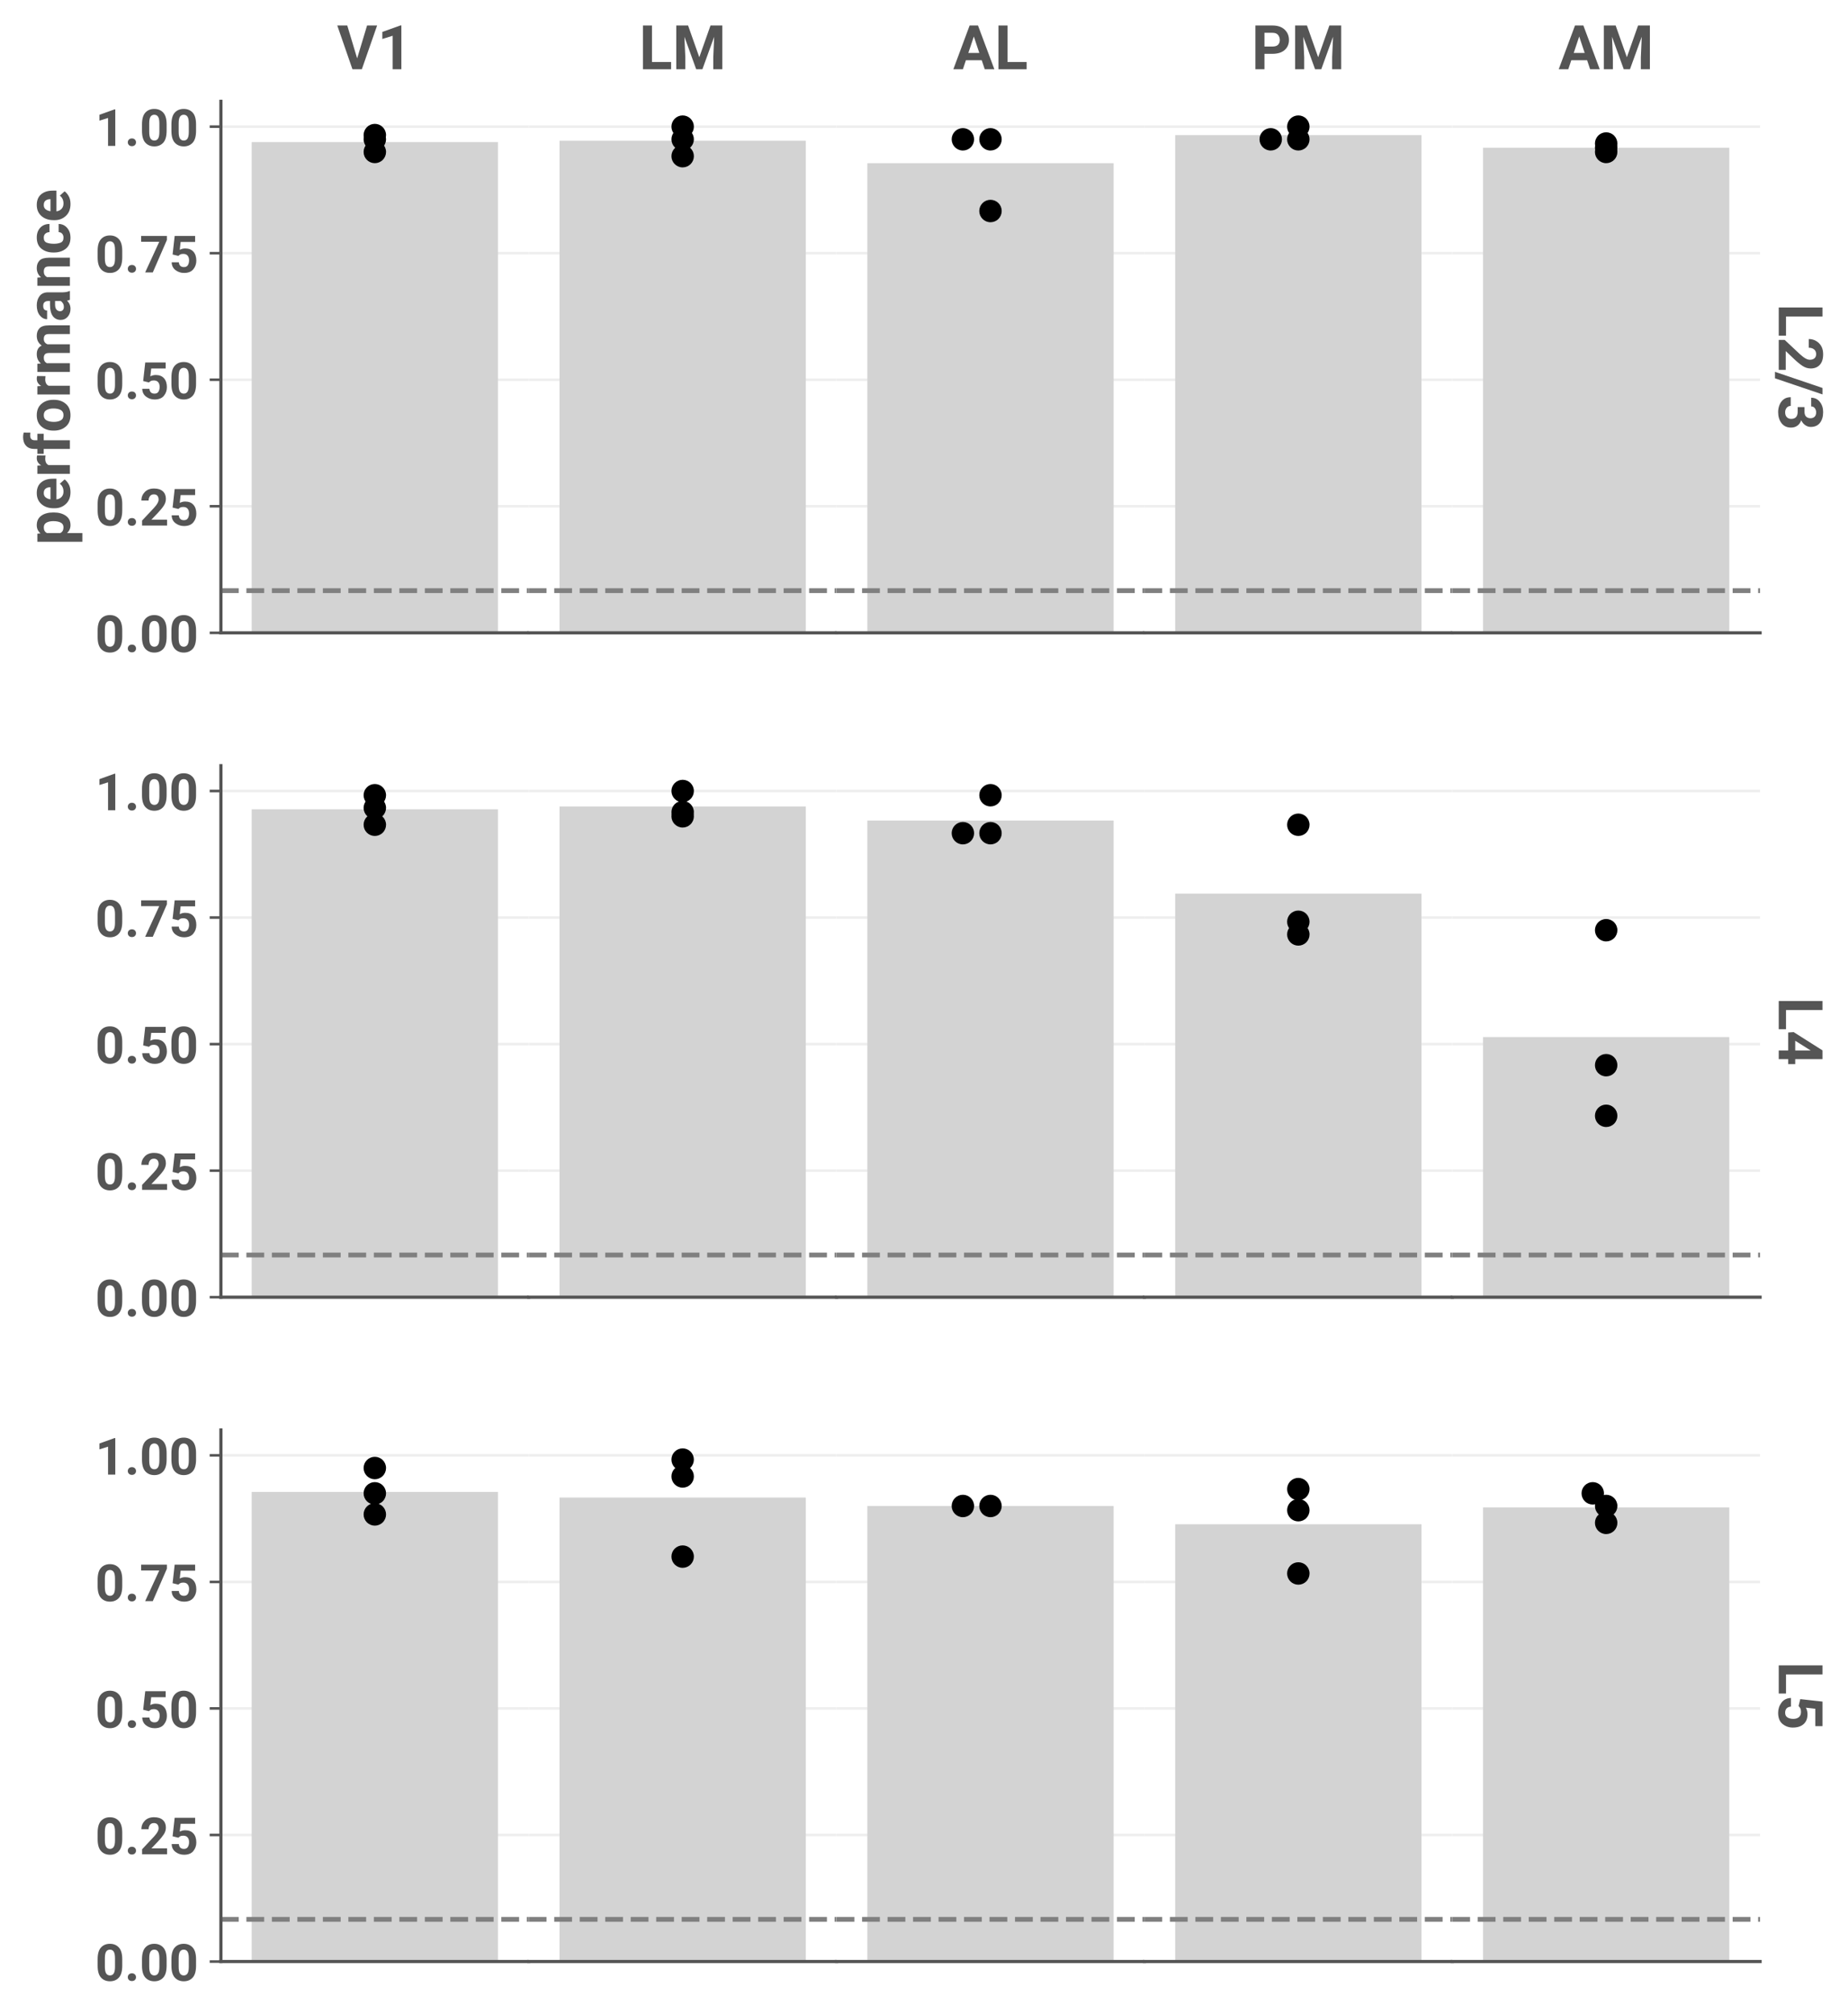 <?xml version="1.0" encoding="utf-8" standalone="no"?>
<!DOCTYPE svg PUBLIC "-//W3C//DTD SVG 1.1//EN"
  "http://www.w3.org/Graphics/SVG/1.1/DTD/svg11.dtd">
<!-- Created with matplotlib (https://matplotlib.org/) -->
<svg height="628.09pt" version="1.1" viewBox="0 0 576.356 628.09" width="576.356pt" xmlns="http://www.w3.org/2000/svg" xmlns:xlink="http://www.w3.org/1999/xlink">
 <defs>
  <style type="text/css">*{stroke-linecap:butt;stroke-linejoin:round;}</style>
 </defs>
 <g id="figure_1">
  <g id="patch_1">
   <path d="M 0 628.09 
L 576.356 628.09 
L 576.356 0 
L 0 0 
z
" style="fill:#ffffff;"/>
  </g>
  <g id="axes_1">
   <g id="patch_2">
    <path d="M 68.895 197.326 
L 164.904 197.326 
L 164.904 31.6 
L 68.895 31.6 
z
" style="fill:#ffffff;"/>
   </g>
   <g id="matplotlib.axis_1"/>
   <g id="matplotlib.axis_2">
    <g id="ytick_1">
     <g id="line2d_1">
      <path clip-path="url(#pcbec4261b3)" d="M 68.895 197.326 
L 164.904 197.326 
" style="fill:none;stroke:#eeeeee;stroke-linecap:square;stroke-width:0.8;"/>
     </g>
     <g id="line2d_2">
      <defs>
       <path d="M 0 0 
L -3.5 0 
" id="m0ba28f1180" style="stroke:#555555;stroke-width:0.8;"/>
      </defs>
      <g>
       <use style="fill:#555555;stroke:#555555;stroke-width:0.8;" x="68.895" xlink:href="#m0ba28f1180" y="197.326"/>
      </g>
     </g>
     <g id="text_1">
      <!-- 0.00 -->
      <g style="fill:#555555;" transform="translate(29.698 203.326)scale(0.16 -0.16)">
       <defs>
        <path d="M 52.688 29.438 
Q 52.688 13.375 46.094 6.188 
Q 39.5 -0.984 28.75 -0.984 
Q 18.016 -0.984 11.344 6.188 
Q 4.688 13.375 4.688 29.438 
L 4.688 41.797 
Q 4.688 57.812 11.297 64.938 
Q 17.922 72.078 28.656 72.078 
Q 39.359 72.078 46 64.984 
Q 52.641 57.906 52.688 42.047 
z
M 38.578 43.75 
Q 38.578 53.219 35.984 56.953 
Q 33.406 60.688 28.656 60.688 
Q 24.031 60.688 21.438 57.031 
Q 18.844 53.375 18.797 44.141 
L 18.797 27.547 
Q 18.797 18.016 21.406 14.203 
Q 24.031 10.406 28.766 10.406 
Q 33.406 10.406 35.969 14.141 
Q 38.531 17.875 38.578 27.156 
z
" id="Roboto-Bold-48"/>
        <path d="M 6.156 6.984 
Q 6.156 10.203 8.328 12.375 
Q 10.5 14.547 14.156 14.547 
Q 17.828 14.547 19.969 12.375 
Q 22.125 10.203 22.125 6.984 
Q 22.125 3.812 19.969 1.641 
Q 17.828 -0.531 14.156 -0.531 
Q 10.5 -0.531 8.328 1.641 
Q 6.156 3.812 6.156 6.984 
z
" id="Roboto-Bold-46"/>
       </defs>
       <use xlink:href="#Roboto-Bold-48"/>
       <use x="57.373" xlink:href="#Roboto-Bold-46"/>
       <use x="86.475" xlink:href="#Roboto-Bold-48"/>
       <use x="143.848" xlink:href="#Roboto-Bold-48"/>
      </g>
     </g>
    </g>
    <g id="ytick_2">
     <g id="line2d_3">
      <path clip-path="url(#pcbec4261b3)" d="M 68.895 157.867 
L 164.904 157.867 
" style="fill:none;stroke:#eeeeee;stroke-linecap:square;stroke-width:0.8;"/>
     </g>
     <g id="line2d_4">
      <g>
       <use style="fill:#555555;stroke:#555555;stroke-width:0.8;" x="68.895" xlink:href="#m0ba28f1180" y="157.867"/>
      </g>
     </g>
     <g id="text_2">
      <!-- 0.25 -->
      <g style="fill:#555555;" transform="translate(29.698 163.867)scale(0.16 -0.16)">
       <defs>
        <path d="M 53.562 11.375 
L 53.562 0 
L 4.891 0 
L 4.891 9.672 
L 27.875 34.188 
Q 33.062 39.891 35.078 43.625 
Q 37.109 47.359 37.109 50.531 
Q 37.109 55.281 34.734 58.016 
Q 32.375 60.75 27.938 60.75 
Q 22.906 60.75 20.234 57.328 
Q 17.578 53.906 17.578 48.734 
L 3.469 48.734 
Q 3.469 58.344 10.078 65.234 
Q 16.703 72.125 28.172 72.125 
Q 39.359 72.125 45.312 66.719 
Q 51.266 61.328 51.266 51.953 
Q 51.266 44.922 47.094 38.594 
Q 42.922 32.281 35.688 24.703 
L 23 11.375 
z
" id="Roboto-Bold-50"/>
        <path d="M 18.219 32.234 
L 6.984 34.969 
L 11.031 71.094 
L 50.875 71.094 
L 50.875 59.375 
L 22.656 59.375 
L 20.906 44.047 
Q 25.781 46.734 31.547 46.734 
Q 41.891 46.734 47.547 40.422 
Q 53.219 34.125 53.219 22.859 
Q 53.219 13.375 47.359 6.188 
Q 41.5 -0.984 29.25 -0.984 
Q 20.016 -0.984 12.719 4.484 
Q 5.422 9.969 5.172 19.828 
L 19.141 19.828 
Q 20.062 10.406 29.156 10.406 
Q 34.469 10.406 36.781 14.234 
Q 39.109 18.062 39.109 23.641 
Q 39.109 29.25 36.328 32.688 
Q 33.547 36.141 27.688 36.141 
Q 23.828 36.141 21.719 34.891 
Q 19.625 33.641 18.219 32.234 
z
" id="Roboto-Bold-53"/>
       </defs>
       <use xlink:href="#Roboto-Bold-48"/>
       <use x="57.373" xlink:href="#Roboto-Bold-46"/>
       <use x="86.475" xlink:href="#Roboto-Bold-50"/>
       <use x="143.848" xlink:href="#Roboto-Bold-53"/>
      </g>
     </g>
    </g>
    <g id="ytick_3">
     <g id="line2d_5">
      <path clip-path="url(#pcbec4261b3)" d="M 68.895 118.409 
L 164.904 118.409 
" style="fill:none;stroke:#eeeeee;stroke-linecap:square;stroke-width:0.8;"/>
     </g>
     <g id="line2d_6">
      <g>
       <use style="fill:#555555;stroke:#555555;stroke-width:0.8;" x="68.895" xlink:href="#m0ba28f1180" y="118.409"/>
      </g>
     </g>
     <g id="text_3">
      <!-- 0.50 -->
      <g style="fill:#555555;" transform="translate(29.698 124.409)scale(0.16 -0.16)">
       <use xlink:href="#Roboto-Bold-48"/>
       <use x="57.373" xlink:href="#Roboto-Bold-46"/>
       <use x="86.475" xlink:href="#Roboto-Bold-53"/>
       <use x="143.848" xlink:href="#Roboto-Bold-48"/>
      </g>
     </g>
    </g>
    <g id="ytick_4">
     <g id="line2d_7">
      <path clip-path="url(#pcbec4261b3)" d="M 68.895 78.95 
L 164.904 78.95 
" style="fill:none;stroke:#eeeeee;stroke-linecap:square;stroke-width:0.8;"/>
     </g>
     <g id="line2d_8">
      <g>
       <use style="fill:#555555;stroke:#555555;stroke-width:0.8;" x="68.895" xlink:href="#m0ba28f1180" y="78.95"/>
      </g>
     </g>
     <g id="text_4">
      <!-- 0.75 -->
      <g style="fill:#555555;" transform="translate(29.698 84.95)scale(0.16 -0.16)">
       <defs>
        <path d="M 53.219 71.094 
L 53.219 63.234 
L 25.734 0 
L 10.844 0 
L 38.328 59.719 
L 2.984 59.719 
L 2.984 71.094 
z
" id="Roboto-Bold-55"/>
       </defs>
       <use xlink:href="#Roboto-Bold-48"/>
       <use x="57.373" xlink:href="#Roboto-Bold-46"/>
       <use x="86.475" xlink:href="#Roboto-Bold-55"/>
       <use x="143.848" xlink:href="#Roboto-Bold-53"/>
      </g>
     </g>
    </g>
    <g id="ytick_5">
     <g id="line2d_9">
      <path clip-path="url(#pcbec4261b3)" d="M 68.895 39.492 
L 164.904 39.492 
" style="fill:none;stroke:#eeeeee;stroke-linecap:square;stroke-width:0.8;"/>
     </g>
     <g id="line2d_10">
      <g>
       <use style="fill:#555555;stroke:#555555;stroke-width:0.8;" x="68.895" xlink:href="#m0ba28f1180" y="39.492"/>
      </g>
     </g>
     <g id="text_5">
      <!-- 1.00 -->
      <g style="fill:#555555;" transform="translate(29.698 45.492)scale(0.16 -0.16)">
       <defs>
        <path d="M 39.109 71.188 
L 39.109 0 
L 25 0 
L 25 54.438 
L 8.203 49.219 
L 8.203 60.641 
L 37.594 71.188 
z
" id="Roboto-Bold-49"/>
       </defs>
       <use xlink:href="#Roboto-Bold-49"/>
       <use x="57.373" xlink:href="#Roboto-Bold-46"/>
       <use x="86.475" xlink:href="#Roboto-Bold-48"/>
       <use x="143.848" xlink:href="#Roboto-Bold-48"/>
      </g>
     </g>
    </g>
    <g id="text_6">
     <!-- performance -->
     <g style="fill:#555555;" transform="translate(21.798 169.973)rotate(-90)scale(0.192 -0.192)">
      <defs>
       <path d="M 32.516 -0.984 
Q 24.609 -0.984 19.578 4.641 
L 19.578 -20.312 
L 5.422 -20.312 
L 5.422 52.828 
L 18.562 52.828 
L 19.094 47.703 
Q 24.125 53.812 32.375 53.812 
Q 42.438 53.812 47.734 46.438 
Q 53.031 39.062 53.031 27 
L 53.031 25.984 
Q 53.031 14.453 47.734 6.734 
Q 42.438 -0.984 32.516 -0.984 
z
M 28.719 42.391 
Q 22.125 42.391 19.578 37.25 
L 19.578 15.625 
Q 22.219 10.406 28.812 10.406 
Q 34.328 10.406 36.625 14.969 
Q 38.922 19.531 38.922 27 
Q 38.922 33.547 36.547 37.969 
Q 34.188 42.391 28.719 42.391 
z
" id="Roboto-Bold-112"/>
       <path d="M 50.391 8.594 
Q 47.859 4.984 42.672 2 
Q 37.5 -0.984 29.781 -0.984 
Q 17.484 -0.984 10.547 6.469 
Q 3.609 13.922 3.562 24.469 
L 3.562 26.516 
Q 3.562 38.484 10.219 46.141 
Q 16.891 53.812 28.219 53.812 
Q 39.594 53.812 45.547 46.672 
Q 51.516 39.547 51.516 27.828 
L 51.516 21.828 
L 17.875 21.828 
Q 18.609 16.703 21.922 13.547 
Q 25.25 10.406 30.672 10.406 
Q 38.719 10.406 43.406 16.312 
z
M 28.125 42.438 
Q 23.641 42.438 21.188 39.406 
Q 18.75 36.375 18.016 31.5 
L 37.641 31.5 
L 37.641 32.562 
Q 37.547 36.812 35.281 39.625 
Q 33.016 42.438 28.125 42.438 
z
" id="Roboto-Bold-101"/>
       <path d="M 30.031 40.047 
Q 22.078 40.047 19.578 34.625 
L 19.578 0 
L 5.422 0 
L 5.422 52.828 
L 18.75 52.828 
L 19.188 46.531 
Q 23.344 53.812 30.953 53.812 
Q 33.641 53.812 35.297 53.172 
L 35.156 39.656 
z
" id="Roboto-Bold-114"/>
       <path d="M 33.938 42.531 
L 23.438 42.531 
L 23.438 0 
L 9.281 0 
L 9.281 42.531 
L 1.422 42.531 
L 1.422 52.828 
L 9.281 52.828 
L 9.281 57.422 
Q 9.281 66.453 14.5 71.234 
Q 19.734 76.031 28.656 76.031 
Q 32.078 76.031 35.891 75.047 
L 35.75 64.109 
Q 33.891 64.547 31.391 64.547 
Q 23.578 64.547 23.438 57.672 
L 23.438 52.828 
L 33.938 52.828 
z
" id="Roboto-Bold-102"/>
       <path d="M 3.219 26.906 
Q 3.219 38.422 9.766 46.109 
Q 16.312 53.812 28.219 53.812 
Q 40.281 53.812 46.766 46.109 
Q 53.266 38.422 53.266 26.906 
L 53.266 25.875 
Q 53.266 14.359 46.766 6.688 
Q 40.281 -0.984 28.328 -0.984 
Q 16.453 -0.984 9.938 6.484 
Q 3.422 13.969 3.219 25.25 
z
M 17.391 25.875 
Q 17.391 19.438 19.844 14.922 
Q 22.312 10.406 28.328 10.406 
Q 34.234 10.406 36.688 14.891 
Q 39.156 19.391 39.156 26.906 
Q 39.156 33.203 36.688 37.812 
Q 34.234 42.438 28.219 42.438 
Q 22.266 42.438 19.828 37.844 
Q 17.391 33.25 17.391 25.875 
z
" id="Roboto-Bold-111"/>
       <path d="M 28.219 42.391 
Q 22.359 42.391 19.578 37.406 
L 19.578 0 
L 5.422 0 
L 5.422 52.828 
L 18.703 52.828 
L 19.188 47.016 
Q 24.703 53.812 34.328 53.812 
Q 44.531 53.812 48.344 45.75 
Q 53.766 53.812 64.203 53.812 
Q 71.828 53.812 76.469 49.312 
Q 81.109 44.828 81.156 33.891 
L 81.156 0 
L 67 0 
L 67 33.688 
Q 67 38.969 64.875 40.672 
Q 62.75 42.391 59.078 42.391 
Q 52.828 42.391 50.344 36.469 
L 50.344 0 
L 36.234 0 
L 36.234 33.594 
Q 36.234 38.812 34.078 40.594 
Q 31.938 42.391 28.219 42.391 
z
" id="Roboto-Bold-109"/>
       <path d="M 36.031 0 
Q 35.156 1.859 34.625 4.734 
Q 29.5 -0.984 21.297 -0.984 
Q 13.719 -0.984 8.547 3.484 
Q 3.375 7.953 3.375 14.844 
Q 3.375 23.141 9.516 27.703 
Q 15.672 32.281 27.734 32.281 
L 34.031 32.281 
L 34.031 35.359 
Q 34.031 39.016 32.156 41.188 
Q 30.281 43.359 26.219 43.359 
Q 18.656 43.359 18.656 37.016 
L 4.547 37.016 
Q 4.547 43.891 10.641 48.844 
Q 16.75 53.812 27 53.812 
Q 36.141 53.812 42.156 49.172 
Q 48.188 44.531 48.188 35.25 
L 48.188 11.719 
Q 48.297 4.688 50.297 0.828 
L 50.297 0 
z
M 24.359 9.812 
Q 27.938 9.812 30.438 11.391 
Q 32.953 12.984 34.031 14.891 
L 34.031 24.078 
L 28.266 24.078 
Q 22.656 24.078 20.062 21.703 
Q 17.484 19.344 17.484 15.875 
Q 17.484 13.234 19.312 11.516 
Q 21.141 9.812 24.359 9.812 
z
" id="Roboto-Bold-97"/>
       <path d="M 28.219 42.391 
Q 22.219 42.391 19.281 37.312 
L 19.281 0 
L 5.172 0 
L 5.172 52.828 
L 18.406 52.828 
L 18.891 46.781 
Q 24.562 53.812 34.078 53.812 
Q 41.547 53.812 46.141 49.359 
Q 50.734 44.922 50.781 33.891 
L 50.781 0 
L 36.625 0 
L 36.625 33.688 
Q 36.625 38.766 34.453 40.578 
Q 32.281 42.391 28.219 42.391 
z
" id="Roboto-Bold-110"/>
       <path d="M 27.391 10.406 
Q 31.25 10.406 33.734 12.531 
Q 36.234 14.656 36.281 18.266 
L 49.562 18.266 
Q 49.469 9.859 43.141 4.438 
Q 36.812 -0.984 27.641 -0.984 
Q 15.375 -0.984 9.297 6.75 
Q 3.219 14.5 3.219 25.734 
L 3.219 27.094 
Q 3.219 38.281 9.266 46.047 
Q 15.328 53.812 27.594 53.812 
Q 37.312 53.812 43.391 48.234 
Q 49.469 42.672 49.562 33.156 
L 36.281 33.156 
Q 36.234 37.016 33.938 39.719 
Q 31.641 42.438 27.344 42.438 
Q 21.188 42.438 19.281 37.812 
Q 17.391 33.203 17.391 25.734 
Q 17.391 19.625 19.266 15.016 
Q 21.141 10.406 27.391 10.406 
z
" id="Roboto-Bold-99"/>
      </defs>
      <use xlink:href="#Roboto-Bold-112"/>
      <use x="56.299" xlink:href="#Roboto-Bold-101"/>
      <use x="110.352" xlink:href="#Roboto-Bold-114"/>
      <use x="146.875" xlink:href="#Roboto-Bold-102"/>
      <use x="182.715" xlink:href="#Roboto-Bold-111"/>
      <use x="239.258" xlink:href="#Roboto-Bold-114"/>
      <use x="275.781" xlink:href="#Roboto-Bold-109"/>
      <use x="362.354" xlink:href="#Roboto-Bold-97"/>
      <use x="415.967" xlink:href="#Roboto-Bold-110"/>
      <use x="471.973" xlink:href="#Roboto-Bold-99"/>
      <use x="524.17" xlink:href="#Roboto-Bold-101"/>
     </g>
    </g>
   </g>
   <g id="patch_3">
    <path clip-path="url(#pcbec4261b3)" d="M 78.496 197.326 
L 155.303 197.326 
L 155.303 44.314 
L 78.496 44.314 
z
" style="fill:#d3d3d3;"/>
   </g>
   <g id="line2d_11">
    <path clip-path="url(#pcbec4261b3)" d="M 68.895 184.173 
L 164.904 184.173 
" style="fill:none;stroke:#808080;stroke-dasharray:5.55,2.4;stroke-dashoffset:0;stroke-width:1.5;"/>
   </g>
   <g id="patch_4">
    <path d="M 68.895 197.326 
L 68.895 31.6 
" style="fill:none;stroke:#555555;stroke-linecap:square;stroke-linejoin:miter;"/>
   </g>
   <g id="patch_5">
    <path d="M 68.895 197.326 
L 164.904 197.326 
" style="fill:none;stroke:#555555;stroke-linecap:square;stroke-linejoin:miter;"/>
   </g>
   <g id="PathCollection_1">
    <defs>
     <path d="M 0 3.5 
C 0.928 3.5 1.819 3.131 2.475 2.475 
C 3.131 1.819 3.5 0.928 3.5 -0 
C 3.5 -0.928 3.131 -1.819 2.475 -2.475 
C 1.819 -3.131 0.928 -3.5 0 -3.5 
C -0.928 -3.5 -1.819 -3.131 -2.475 -2.475 
C -3.131 -1.819 -3.5 -0.928 -3.5 0 
C -3.5 0.928 -3.131 1.819 -2.475 2.475 
C -1.819 3.131 -0.928 3.5 0 3.5 
z
" id="C0_0_c545641389"/>
    </defs>
    <g clip-path="url(#pcbec4261b3)">
     <use x="116.9" xlink:href="#C0_0_c545641389" y="47.383"/>
    </g>
    <g clip-path="url(#pcbec4261b3)">
     <use x="116.9" xlink:href="#C0_0_c545641389" y="43.438"/>
    </g>
    <g clip-path="url(#pcbec4261b3)">
     <use x="116.9" xlink:href="#C0_0_c545641389" y="42.122"/>
    </g>
   </g>
   <g id="text_7">
    <!-- V1 -->
    <g style="fill:#555555;" transform="translate(105.116 21.6)scale(0.192 -0.192)">
     <defs>
      <path d="M 65.094 71.094 
L 40.281 0 
L 25.047 0 
L 0.391 71.094 
L 16.609 71.094 
L 32.672 17.672 
L 48.781 71.094 
z
" id="Roboto-Bold-86"/>
     </defs>
     <use xlink:href="#Roboto-Bold-86"/>
     <use x="65.381" xlink:href="#Roboto-Bold-49"/>
    </g>
   </g>
  </g>
  <g id="axes_2">
   <g id="patch_6">
    <path d="M 164.904 197.326 
L 260.912 197.326 
L 260.912 31.6 
L 164.904 31.6 
z
" style="fill:#ffffff;"/>
   </g>
   <g id="matplotlib.axis_3"/>
   <g id="matplotlib.axis_4">
    <g id="ytick_6">
     <g id="line2d_12">
      <path clip-path="url(#p48b7c72cf3)" d="M 164.904 197.326 
L 260.912 197.326 
" style="fill:none;stroke:#eeeeee;stroke-linecap:square;stroke-width:0.8;"/>
     </g>
    </g>
    <g id="ytick_7">
     <g id="line2d_13">
      <path clip-path="url(#p48b7c72cf3)" d="M 164.904 157.867 
L 260.912 157.867 
" style="fill:none;stroke:#eeeeee;stroke-linecap:square;stroke-width:0.8;"/>
     </g>
    </g>
    <g id="ytick_8">
     <g id="line2d_14">
      <path clip-path="url(#p48b7c72cf3)" d="M 164.904 118.409 
L 260.912 118.409 
" style="fill:none;stroke:#eeeeee;stroke-linecap:square;stroke-width:0.8;"/>
     </g>
    </g>
    <g id="ytick_9">
     <g id="line2d_15">
      <path clip-path="url(#p48b7c72cf3)" d="M 164.904 78.95 
L 260.912 78.95 
" style="fill:none;stroke:#eeeeee;stroke-linecap:square;stroke-width:0.8;"/>
     </g>
    </g>
    <g id="ytick_10">
     <g id="line2d_16">
      <path clip-path="url(#p48b7c72cf3)" d="M 164.904 39.492 
L 260.912 39.492 
" style="fill:none;stroke:#eeeeee;stroke-linecap:square;stroke-width:0.8;"/>
     </g>
    </g>
   </g>
   <g id="patch_7">
    <path clip-path="url(#p48b7c72cf3)" d="M 174.504 197.326 
L 251.311 197.326 
L 251.311 43.876 
L 174.504 43.876 
z
" style="fill:#d3d3d3;"/>
   </g>
   <g id="line2d_17">
    <path clip-path="url(#p48b7c72cf3)" d="M 164.904 184.173 
L 260.912 184.173 
" style="fill:none;stroke:#808080;stroke-dasharray:5.55,2.4;stroke-dashoffset:0;stroke-width:1.5;"/>
   </g>
   <g id="patch_8">
    <path d="M 164.904 197.326 
L 260.912 197.326 
" style="fill:none;stroke:#555555;stroke-linecap:square;stroke-linejoin:miter;"/>
   </g>
   <g id="PathCollection_2">
    <defs>
     <path d="M 0 3.5 
C 0.928 3.5 1.819 3.131 2.475 2.475 
C 3.131 1.819 3.5 0.928 3.5 -0 
C 3.5 -0.928 3.131 -1.819 2.475 -2.475 
C 1.819 -3.131 0.928 -3.5 0 -3.5 
C -0.928 -3.5 -1.819 -3.131 -2.475 -2.475 
C -3.131 -1.819 -3.5 -0.928 -3.5 0 
C -3.5 0.928 -3.131 1.819 -2.475 2.475 
C -1.819 3.131 -0.928 3.5 0 3.5 
z
" id="C1_0_2efb94aa92"/>
    </defs>
    <g clip-path="url(#p48b7c72cf3)">
     <use x="212.908" xlink:href="#C1_0_2efb94aa92" y="48.699"/>
    </g>
    <g clip-path="url(#p48b7c72cf3)">
     <use x="212.908" xlink:href="#C1_0_2efb94aa92" y="43.438"/>
    </g>
    <g clip-path="url(#p48b7c72cf3)">
     <use x="212.908" xlink:href="#C1_0_2efb94aa92" y="39.492"/>
    </g>
   </g>
   <g id="text_8">
    <!-- LM -->
    <g style="fill:#555555;" transform="translate(199.3 21.6)scale(0.192 -0.192)">
     <defs>
      <path d="M 52.094 11.812 
L 52.094 0 
L 6.344 0 
L 6.344 71.094 
L 21.047 71.094 
L 21.047 11.812 
z
" id="Roboto-Bold-76"/>
      <path d="M 43.75 19.531 
L 61.969 71.094 
L 81.156 71.094 
L 81.156 0 
L 66.453 0 
L 66.453 19.438 
L 67.922 52.828 
L 48.781 0 
L 38.719 0 
L 19.578 52.828 
L 21.047 19.438 
L 21.047 0 
L 6.344 0 
L 6.344 71.094 
L 25.531 71.094 
z
" id="Roboto-Bold-77"/>
     </defs>
     <use xlink:href="#Roboto-Bold-76"/>
     <use x="54.15" xlink:href="#Roboto-Bold-77"/>
    </g>
   </g>
  </g>
  <g id="axes_3">
   <g id="patch_9">
    <path d="M 260.912 197.326 
L 356.92 197.326 
L 356.92 31.6 
L 260.912 31.6 
z
" style="fill:#ffffff;"/>
   </g>
   <g id="matplotlib.axis_5"/>
   <g id="matplotlib.axis_6">
    <g id="ytick_11">
     <g id="line2d_18">
      <path clip-path="url(#p99afa14e30)" d="M 260.912 197.326 
L 356.92 197.326 
" style="fill:none;stroke:#eeeeee;stroke-linecap:square;stroke-width:0.8;"/>
     </g>
    </g>
    <g id="ytick_12">
     <g id="line2d_19">
      <path clip-path="url(#p99afa14e30)" d="M 260.912 157.867 
L 356.92 157.867 
" style="fill:none;stroke:#eeeeee;stroke-linecap:square;stroke-width:0.8;"/>
     </g>
    </g>
    <g id="ytick_13">
     <g id="line2d_20">
      <path clip-path="url(#p99afa14e30)" d="M 260.912 118.409 
L 356.92 118.409 
" style="fill:none;stroke:#eeeeee;stroke-linecap:square;stroke-width:0.8;"/>
     </g>
    </g>
    <g id="ytick_14">
     <g id="line2d_21">
      <path clip-path="url(#p99afa14e30)" d="M 260.912 78.95 
L 356.92 78.95 
" style="fill:none;stroke:#eeeeee;stroke-linecap:square;stroke-width:0.8;"/>
     </g>
    </g>
    <g id="ytick_15">
     <g id="line2d_22">
      <path clip-path="url(#p99afa14e30)" d="M 260.912 39.492 
L 356.92 39.492 
" style="fill:none;stroke:#eeeeee;stroke-linecap:square;stroke-width:0.8;"/>
     </g>
    </g>
   </g>
   <g id="patch_10">
    <path clip-path="url(#p99afa14e30)" d="M 270.512 197.326 
L 347.319 197.326 
L 347.319 50.891 
L 270.512 50.891 
z
" style="fill:#d3d3d3;"/>
   </g>
   <g id="line2d_23">
    <path clip-path="url(#p99afa14e30)" d="M 260.912 184.173 
L 356.92 184.173 
" style="fill:none;stroke:#808080;stroke-dasharray:5.55,2.4;stroke-dashoffset:0;stroke-width:1.5;"/>
   </g>
   <g id="patch_11">
    <path d="M 260.912 197.326 
L 356.92 197.326 
" style="fill:none;stroke:#555555;stroke-linecap:square;stroke-linejoin:miter;"/>
   </g>
   <g id="PathCollection_3">
    <defs>
     <path d="M 0 3.5 
C 0.928 3.5 1.819 3.131 2.475 2.475 
C 3.131 1.819 3.5 0.928 3.5 -0 
C 3.5 -0.928 3.131 -1.819 2.475 -2.475 
C 1.819 -3.131 0.928 -3.5 0 -3.5 
C -0.928 -3.5 -1.819 -3.131 -2.475 -2.475 
C -3.131 -1.819 -3.5 -0.928 -3.5 0 
C -3.5 0.928 -3.131 1.819 -2.475 2.475 
C -1.819 3.131 -0.928 3.5 0 3.5 
z
" id="C2_0_e584fc2450"/>
    </defs>
    <g clip-path="url(#p99afa14e30)">
     <use x="308.916" xlink:href="#C2_0_e584fc2450" y="65.797"/>
    </g>
    <g clip-path="url(#p99afa14e30)">
     <use x="308.916" xlink:href="#C2_0_e584fc2450" y="43.438"/>
    </g>
    <g clip-path="url(#p99afa14e30)">
     <use x="300.307" xlink:href="#C2_0_e584fc2450" y="43.438"/>
    </g>
   </g>
   <g id="text_9">
    <!-- AL -->
    <g style="fill:#555555;" transform="translate(297.253 21.6)scale(0.192 -0.192)">
     <defs>
      <path d="M 0.391 0 
L 26.859 71.094 
L 40.438 71.094 
L 67.047 0 
L 51.422 0 
L 46.531 14.656 
L 20.797 14.656 
L 15.922 0 
z
M 24.75 26.516 
L 42.578 26.516 
L 33.688 53.219 
z
" id="Roboto-Bold-65"/>
     </defs>
     <use xlink:href="#Roboto-Bold-65"/>
     <use x="67.334" xlink:href="#Roboto-Bold-76"/>
    </g>
   </g>
  </g>
  <g id="axes_4">
   <g id="patch_12">
    <path d="M 356.92 197.326 
L 452.928 197.326 
L 452.928 31.6 
L 356.92 31.6 
z
" style="fill:#ffffff;"/>
   </g>
   <g id="matplotlib.axis_7"/>
   <g id="matplotlib.axis_8">
    <g id="ytick_16">
     <g id="line2d_24">
      <path clip-path="url(#pc1ec57ded6)" d="M 356.92 197.326 
L 452.928 197.326 
" style="fill:none;stroke:#eeeeee;stroke-linecap:square;stroke-width:0.8;"/>
     </g>
    </g>
    <g id="ytick_17">
     <g id="line2d_25">
      <path clip-path="url(#pc1ec57ded6)" d="M 356.92 157.867 
L 452.928 157.867 
" style="fill:none;stroke:#eeeeee;stroke-linecap:square;stroke-width:0.8;"/>
     </g>
    </g>
    <g id="ytick_18">
     <g id="line2d_26">
      <path clip-path="url(#pc1ec57ded6)" d="M 356.92 118.409 
L 452.928 118.409 
" style="fill:none;stroke:#eeeeee;stroke-linecap:square;stroke-width:0.8;"/>
     </g>
    </g>
    <g id="ytick_19">
     <g id="line2d_27">
      <path clip-path="url(#pc1ec57ded6)" d="M 356.92 78.95 
L 452.928 78.95 
" style="fill:none;stroke:#eeeeee;stroke-linecap:square;stroke-width:0.8;"/>
     </g>
    </g>
    <g id="ytick_20">
     <g id="line2d_28">
      <path clip-path="url(#pc1ec57ded6)" d="M 356.92 39.492 
L 452.928 39.492 
" style="fill:none;stroke:#eeeeee;stroke-linecap:square;stroke-width:0.8;"/>
     </g>
    </g>
   </g>
   <g id="patch_13">
    <path clip-path="url(#pc1ec57ded6)" d="M 366.52 197.326 
L 443.327 197.326 
L 443.327 42.122 
L 366.52 42.122 
z
" style="fill:#d3d3d3;"/>
   </g>
   <g id="line2d_29">
    <path clip-path="url(#pc1ec57ded6)" d="M 356.92 184.173 
L 452.928 184.173 
" style="fill:none;stroke:#808080;stroke-dasharray:5.55,2.4;stroke-dashoffset:0;stroke-width:1.5;"/>
   </g>
   <g id="patch_14">
    <path d="M 356.92 197.326 
L 452.928 197.326 
" style="fill:none;stroke:#555555;stroke-linecap:square;stroke-linejoin:miter;"/>
   </g>
   <g id="PathCollection_4">
    <defs>
     <path d="M 0 3.5 
C 0.928 3.5 1.819 3.131 2.475 2.475 
C 3.131 1.819 3.5 0.928 3.5 -0 
C 3.5 -0.928 3.131 -1.819 2.475 -2.475 
C 1.819 -3.131 0.928 -3.5 0 -3.5 
C -0.928 -3.5 -1.819 -3.131 -2.475 -2.475 
C -3.131 -1.819 -3.5 -0.928 -3.5 0 
C -3.5 0.928 -3.131 1.819 -2.475 2.475 
C -1.819 3.131 -0.928 3.5 0 3.5 
z
" id="C3_0_276f7fadd4"/>
    </defs>
    <g clip-path="url(#pc1ec57ded6)">
     <use x="404.924" xlink:href="#C3_0_276f7fadd4" y="43.438"/>
    </g>
    <g clip-path="url(#pc1ec57ded6)">
     <use x="396.316" xlink:href="#C3_0_276f7fadd4" y="43.438"/>
    </g>
    <g clip-path="url(#pc1ec57ded6)">
     <use x="404.924" xlink:href="#C3_0_276f7fadd4" y="39.492"/>
    </g>
   </g>
   <g id="text_10">
    <!-- PM -->
    <g style="fill:#555555;" transform="translate(390.318 21.6)scale(0.192 -0.192)">
     <defs>
      <path d="M 21.047 25.094 
L 21.047 0 
L 6.344 0 
L 6.344 71.094 
L 34.125 71.094 
Q 46.734 71.094 53.781 64.453 
Q 60.844 57.812 60.844 47.609 
Q 60.844 37.312 53.781 31.203 
Q 46.734 25.094 34.125 25.094 
z
M 21.047 59.234 
L 21.047 36.922 
L 34.125 36.922 
Q 40.438 36.922 43.219 39.891 
Q 46 42.875 46 47.516 
Q 46 52.156 43.219 55.688 
Q 40.438 59.234 34.125 59.234 
z
" id="Roboto-Bold-80"/>
     </defs>
     <use xlink:href="#Roboto-Bold-80"/>
     <use x="64.551" xlink:href="#Roboto-Bold-77"/>
    </g>
   </g>
  </g>
  <g id="axes_5">
   <g id="patch_15">
    <path d="M 452.928 197.326 
L 548.936 197.326 
L 548.936 31.6 
L 452.928 31.6 
z
" style="fill:#ffffff;"/>
   </g>
   <g id="matplotlib.axis_9"/>
   <g id="matplotlib.axis_10">
    <g id="ytick_21">
     <g id="line2d_30">
      <path clip-path="url(#p3a9178e62b)" d="M 452.928 197.326 
L 548.936 197.326 
" style="fill:none;stroke:#eeeeee;stroke-linecap:square;stroke-width:0.8;"/>
     </g>
    </g>
    <g id="ytick_22">
     <g id="line2d_31">
      <path clip-path="url(#p3a9178e62b)" d="M 452.928 157.867 
L 548.936 157.867 
" style="fill:none;stroke:#eeeeee;stroke-linecap:square;stroke-width:0.8;"/>
     </g>
    </g>
    <g id="ytick_23">
     <g id="line2d_32">
      <path clip-path="url(#p3a9178e62b)" d="M 452.928 118.409 
L 548.936 118.409 
" style="fill:none;stroke:#eeeeee;stroke-linecap:square;stroke-width:0.8;"/>
     </g>
    </g>
    <g id="ytick_24">
     <g id="line2d_33">
      <path clip-path="url(#p3a9178e62b)" d="M 452.928 78.95 
L 548.936 78.95 
" style="fill:none;stroke:#eeeeee;stroke-linecap:square;stroke-width:0.8;"/>
     </g>
    </g>
    <g id="ytick_25">
     <g id="line2d_34">
      <path clip-path="url(#p3a9178e62b)" d="M 452.928 39.492 
L 548.936 39.492 
" style="fill:none;stroke:#eeeeee;stroke-linecap:square;stroke-width:0.8;"/>
     </g>
    </g>
   </g>
   <g id="patch_16">
    <path clip-path="url(#p3a9178e62b)" d="M 462.528 197.326 
L 539.335 197.326 
L 539.335 46.068 
L 462.528 46.068 
z
" style="fill:#d3d3d3;"/>
   </g>
   <g id="line2d_35">
    <path clip-path="url(#p3a9178e62b)" d="M 452.928 184.173 
L 548.936 184.173 
" style="fill:none;stroke:#808080;stroke-dasharray:5.55,2.4;stroke-dashoffset:0;stroke-width:1.5;"/>
   </g>
   <g id="patch_17">
    <path d="M 452.928 197.326 
L 548.936 197.326 
" style="fill:none;stroke:#555555;stroke-linecap:square;stroke-linejoin:miter;"/>
   </g>
   <g id="PathCollection_5">
    <defs>
     <path d="M 0 3.5 
C 0.928 3.5 1.819 3.131 2.475 2.475 
C 3.131 1.819 3.5 0.928 3.5 -0 
C 3.5 -0.928 3.131 -1.819 2.475 -2.475 
C 1.819 -3.131 0.928 -3.5 0 -3.5 
C -0.928 -3.5 -1.819 -3.131 -2.475 -2.475 
C -3.131 -1.819 -3.5 -0.928 -3.5 0 
C -3.5 0.928 -3.131 1.819 -2.475 2.475 
C -1.819 3.131 -0.928 3.5 0 3.5 
z
" id="C4_0_42d5f5ca02"/>
    </defs>
    <g clip-path="url(#p3a9178e62b)">
     <use x="500.932" xlink:href="#C4_0_42d5f5ca02" y="47.383"/>
    </g>
    <g clip-path="url(#p3a9178e62b)">
     <use x="500.932" xlink:href="#C4_0_42d5f5ca02" y="46.068"/>
    </g>
    <g clip-path="url(#p3a9178e62b)">
     <use x="500.932" xlink:href="#C4_0_42d5f5ca02" y="44.753"/>
    </g>
   </g>
   <g id="text_11">
    <!-- L2/3 -->
    <g style="fill:#555555;" transform="translate(554.756 94.657)rotate(-270)scale(0.192 -0.192)">
     <defs>
      <path d="M 36.031 71.094 
L 9.859 -6.109 
L -0.641 -6.109 
L 25.531 71.094 
z
" id="Roboto-Bold-47"/>
      <path d="M 19.234 30.766 
L 19.234 41.844 
L 26.766 41.844 
Q 32.078 41.844 34.688 44.5 
Q 37.312 47.172 37.312 51.656 
Q 37.312 55.609 34.938 58.172 
Q 32.562 60.75 27.688 60.75 
Q 23.828 60.75 20.969 58.594 
Q 18.109 56.453 18.109 52.688 
L 4 52.688 
Q 4 61.469 10.781 66.797 
Q 17.578 72.125 27.297 72.125 
Q 38.094 72.125 44.75 66.969 
Q 51.422 61.812 51.422 51.859 
Q 51.422 47.266 48.578 43.094 
Q 45.75 38.922 40.578 36.531 
Q 46.531 34.422 49.5 30.094 
Q 52.484 25.781 52.484 19.969 
Q 52.484 9.969 45.281 4.484 
Q 38.094 -0.984 27.297 -0.984 
Q 21.297 -0.984 15.75 1.219 
Q 10.203 3.422 6.656 7.938 
Q 3.125 12.453 3.125 19.484 
L 17.281 19.484 
Q 17.281 15.531 20.234 12.969 
Q 23.188 10.406 27.688 10.406 
Q 32.719 10.406 35.547 13.078 
Q 38.375 15.766 38.375 20.172 
Q 38.375 30.766 26.656 30.766 
z
" id="Roboto-Bold-51"/>
     </defs>
     <use xlink:href="#Roboto-Bold-76"/>
     <use x="54.15" xlink:href="#Roboto-Bold-50"/>
     <use x="111.523" xlink:href="#Roboto-Bold-47"/>
     <use x="148.926" xlink:href="#Roboto-Bold-51"/>
    </g>
   </g>
   <g id="text_12">
    <!-- AM -->
    <g style="fill:#555555;" transform="translate(486.059 21.6)scale(0.192 -0.192)">
     <use xlink:href="#Roboto-Bold-65"/>
     <use x="67.334" xlink:href="#Roboto-Bold-77"/>
    </g>
   </g>
  </g>
  <g id="axes_6">
   <g id="patch_18">
    <path d="M 68.895 404.483 
L 164.904 404.483 
L 164.904 238.757 
L 68.895 238.757 
z
" style="fill:#ffffff;"/>
   </g>
   <g id="matplotlib.axis_11"/>
   <g id="matplotlib.axis_12">
    <g id="ytick_26">
     <g id="line2d_36">
      <path clip-path="url(#p888e27c58e)" d="M 68.895 404.483 
L 164.904 404.483 
" style="fill:none;stroke:#eeeeee;stroke-linecap:square;stroke-width:0.8;"/>
     </g>
     <g id="line2d_37">
      <g>
       <use style="fill:#555555;stroke:#555555;stroke-width:0.8;" x="68.895" xlink:href="#m0ba28f1180" y="404.483"/>
      </g>
     </g>
     <g id="text_13">
      <!-- 0.00 -->
      <g style="fill:#555555;" transform="translate(29.698 410.483)scale(0.16 -0.16)">
       <use xlink:href="#Roboto-Bold-48"/>
       <use x="57.373" xlink:href="#Roboto-Bold-46"/>
       <use x="86.475" xlink:href="#Roboto-Bold-48"/>
       <use x="143.848" xlink:href="#Roboto-Bold-48"/>
      </g>
     </g>
    </g>
    <g id="ytick_27">
     <g id="line2d_38">
      <path clip-path="url(#p888e27c58e)" d="M 68.895 365.024 
L 164.904 365.024 
" style="fill:none;stroke:#eeeeee;stroke-linecap:square;stroke-width:0.8;"/>
     </g>
     <g id="line2d_39">
      <g>
       <use style="fill:#555555;stroke:#555555;stroke-width:0.8;" x="68.895" xlink:href="#m0ba28f1180" y="365.024"/>
      </g>
     </g>
     <g id="text_14">
      <!-- 0.25 -->
      <g style="fill:#555555;" transform="translate(29.698 371.024)scale(0.16 -0.16)">
       <use xlink:href="#Roboto-Bold-48"/>
       <use x="57.373" xlink:href="#Roboto-Bold-46"/>
       <use x="86.475" xlink:href="#Roboto-Bold-50"/>
       <use x="143.848" xlink:href="#Roboto-Bold-53"/>
      </g>
     </g>
    </g>
    <g id="ytick_28">
     <g id="line2d_40">
      <path clip-path="url(#p888e27c58e)" d="M 68.895 325.566 
L 164.904 325.566 
" style="fill:none;stroke:#eeeeee;stroke-linecap:square;stroke-width:0.8;"/>
     </g>
     <g id="line2d_41">
      <g>
       <use style="fill:#555555;stroke:#555555;stroke-width:0.8;" x="68.895" xlink:href="#m0ba28f1180" y="325.566"/>
      </g>
     </g>
     <g id="text_15">
      <!-- 0.50 -->
      <g style="fill:#555555;" transform="translate(29.698 331.566)scale(0.16 -0.16)">
       <use xlink:href="#Roboto-Bold-48"/>
       <use x="57.373" xlink:href="#Roboto-Bold-46"/>
       <use x="86.475" xlink:href="#Roboto-Bold-53"/>
       <use x="143.848" xlink:href="#Roboto-Bold-48"/>
      </g>
     </g>
    </g>
    <g id="ytick_29">
     <g id="line2d_42">
      <path clip-path="url(#p888e27c58e)" d="M 68.895 286.107 
L 164.904 286.107 
" style="fill:none;stroke:#eeeeee;stroke-linecap:square;stroke-width:0.8;"/>
     </g>
     <g id="line2d_43">
      <g>
       <use style="fill:#555555;stroke:#555555;stroke-width:0.8;" x="68.895" xlink:href="#m0ba28f1180" y="286.107"/>
      </g>
     </g>
     <g id="text_16">
      <!-- 0.75 -->
      <g style="fill:#555555;" transform="translate(29.698 292.107)scale(0.16 -0.16)">
       <use xlink:href="#Roboto-Bold-48"/>
       <use x="57.373" xlink:href="#Roboto-Bold-46"/>
       <use x="86.475" xlink:href="#Roboto-Bold-55"/>
       <use x="143.848" xlink:href="#Roboto-Bold-53"/>
      </g>
     </g>
    </g>
    <g id="ytick_30">
     <g id="line2d_44">
      <path clip-path="url(#p888e27c58e)" d="M 68.895 246.649 
L 164.904 246.649 
" style="fill:none;stroke:#eeeeee;stroke-linecap:square;stroke-width:0.8;"/>
     </g>
     <g id="line2d_45">
      <g>
       <use style="fill:#555555;stroke:#555555;stroke-width:0.8;" x="68.895" xlink:href="#m0ba28f1180" y="246.649"/>
      </g>
     </g>
     <g id="text_17">
      <!-- 1.00 -->
      <g style="fill:#555555;" transform="translate(29.698 252.649)scale(0.16 -0.16)">
       <use xlink:href="#Roboto-Bold-49"/>
       <use x="57.373" xlink:href="#Roboto-Bold-46"/>
       <use x="86.475" xlink:href="#Roboto-Bold-48"/>
       <use x="143.848" xlink:href="#Roboto-Bold-48"/>
      </g>
     </g>
    </g>
   </g>
   <g id="patch_19">
    <path clip-path="url(#p888e27c58e)" d="M 78.496 404.483 
L 155.303 404.483 
L 155.303 252.348 
L 78.496 252.348 
z
" style="fill:#d3d3d3;"/>
   </g>
   <g id="line2d_46">
    <path clip-path="url(#p888e27c58e)" d="M 68.895 391.33 
L 164.904 391.33 
" style="fill:none;stroke:#808080;stroke-dasharray:5.55,2.4;stroke-dashoffset:0;stroke-width:1.5;"/>
   </g>
   <g id="patch_20">
    <path d="M 68.895 404.483 
L 68.895 238.757 
" style="fill:none;stroke:#555555;stroke-linecap:square;stroke-linejoin:miter;"/>
   </g>
   <g id="patch_21">
    <path d="M 68.895 404.483 
L 164.904 404.483 
" style="fill:none;stroke:#555555;stroke-linecap:square;stroke-linejoin:miter;"/>
   </g>
   <g id="PathCollection_6">
    <defs>
     <path d="M 0 3.5 
C 0.928 3.5 1.819 3.131 2.475 2.475 
C 3.131 1.819 3.5 0.928 3.5 -0 
C 3.5 -0.928 3.131 -1.819 2.475 -2.475 
C 1.819 -3.131 0.928 -3.5 0 -3.5 
C -0.928 -3.5 -1.819 -3.131 -2.475 -2.475 
C -3.131 -1.819 -3.5 -0.928 -3.5 0 
C -3.5 0.928 -3.131 1.819 -2.475 2.475 
C -1.819 3.131 -0.928 3.5 0 3.5 
z
" id="C5_0_1daed35527"/>
    </defs>
    <g clip-path="url(#p888e27c58e)">
     <use x="116.9" xlink:href="#C5_0_1daed35527" y="257.171"/>
    </g>
    <g clip-path="url(#p888e27c58e)">
     <use x="116.9" xlink:href="#C5_0_1daed35527" y="251.91"/>
    </g>
    <g clip-path="url(#p888e27c58e)">
     <use x="116.9" xlink:href="#C5_0_1daed35527" y="247.964"/>
    </g>
   </g>
  </g>
  <g id="axes_7">
   <g id="patch_22">
    <path d="M 164.904 404.483 
L 260.912 404.483 
L 260.912 238.757 
L 164.904 238.757 
z
" style="fill:#ffffff;"/>
   </g>
   <g id="matplotlib.axis_13"/>
   <g id="matplotlib.axis_14">
    <g id="ytick_31">
     <g id="line2d_47">
      <path clip-path="url(#p13f2fb1d98)" d="M 164.904 404.483 
L 260.912 404.483 
" style="fill:none;stroke:#eeeeee;stroke-linecap:square;stroke-width:0.8;"/>
     </g>
    </g>
    <g id="ytick_32">
     <g id="line2d_48">
      <path clip-path="url(#p13f2fb1d98)" d="M 164.904 365.024 
L 260.912 365.024 
" style="fill:none;stroke:#eeeeee;stroke-linecap:square;stroke-width:0.8;"/>
     </g>
    </g>
    <g id="ytick_33">
     <g id="line2d_49">
      <path clip-path="url(#p13f2fb1d98)" d="M 164.904 325.566 
L 260.912 325.566 
" style="fill:none;stroke:#eeeeee;stroke-linecap:square;stroke-width:0.8;"/>
     </g>
    </g>
    <g id="ytick_34">
     <g id="line2d_50">
      <path clip-path="url(#p13f2fb1d98)" d="M 164.904 286.107 
L 260.912 286.107 
" style="fill:none;stroke:#eeeeee;stroke-linecap:square;stroke-width:0.8;"/>
     </g>
    </g>
    <g id="ytick_35">
     <g id="line2d_51">
      <path clip-path="url(#p13f2fb1d98)" d="M 164.904 246.649 
L 260.912 246.649 
" style="fill:none;stroke:#eeeeee;stroke-linecap:square;stroke-width:0.8;"/>
     </g>
    </g>
   </g>
   <g id="patch_23">
    <path clip-path="url(#p13f2fb1d98)" d="M 174.504 404.483 
L 251.311 404.483 
L 251.311 251.472 
L 174.504 251.472 
z
" style="fill:#d3d3d3;"/>
   </g>
   <g id="line2d_52">
    <path clip-path="url(#p13f2fb1d98)" d="M 164.904 391.33 
L 260.912 391.33 
" style="fill:none;stroke:#808080;stroke-dasharray:5.55,2.4;stroke-dashoffset:0;stroke-width:1.5;"/>
   </g>
   <g id="patch_24">
    <path d="M 164.904 404.483 
L 260.912 404.483 
" style="fill:none;stroke:#555555;stroke-linecap:square;stroke-linejoin:miter;"/>
   </g>
   <g id="PathCollection_7">
    <defs>
     <path d="M 0 3.5 
C 0.928 3.5 1.819 3.131 2.475 2.475 
C 3.131 1.819 3.5 0.928 3.5 -0 
C 3.5 -0.928 3.131 -1.819 2.475 -2.475 
C 1.819 -3.131 0.928 -3.5 0 -3.5 
C -0.928 -3.5 -1.819 -3.131 -2.475 -2.475 
C -3.131 -1.819 -3.5 -0.928 -3.5 0 
C -3.5 0.928 -3.131 1.819 -2.475 2.475 
C -1.819 3.131 -0.928 3.5 0 3.5 
z
" id="C6_0_c949f57ed9"/>
    </defs>
    <g clip-path="url(#p13f2fb1d98)">
     <use x="212.908" xlink:href="#C6_0_c949f57ed9" y="254.541"/>
    </g>
    <g clip-path="url(#p13f2fb1d98)">
     <use x="212.908" xlink:href="#C6_0_c949f57ed9" y="253.225"/>
    </g>
    <g clip-path="url(#p13f2fb1d98)">
     <use x="212.908" xlink:href="#C6_0_c949f57ed9" y="246.649"/>
    </g>
   </g>
  </g>
  <g id="axes_8">
   <g id="patch_25">
    <path d="M 260.912 404.483 
L 356.92 404.483 
L 356.92 238.757 
L 260.912 238.757 
z
" style="fill:#ffffff;"/>
   </g>
   <g id="matplotlib.axis_15"/>
   <g id="matplotlib.axis_16">
    <g id="ytick_36">
     <g id="line2d_53">
      <path clip-path="url(#p6fee0c6747)" d="M 260.912 404.483 
L 356.92 404.483 
" style="fill:none;stroke:#eeeeee;stroke-linecap:square;stroke-width:0.8;"/>
     </g>
    </g>
    <g id="ytick_37">
     <g id="line2d_54">
      <path clip-path="url(#p6fee0c6747)" d="M 260.912 365.024 
L 356.92 365.024 
" style="fill:none;stroke:#eeeeee;stroke-linecap:square;stroke-width:0.8;"/>
     </g>
    </g>
    <g id="ytick_38">
     <g id="line2d_55">
      <path clip-path="url(#p6fee0c6747)" d="M 260.912 325.566 
L 356.92 325.566 
" style="fill:none;stroke:#eeeeee;stroke-linecap:square;stroke-width:0.8;"/>
     </g>
    </g>
    <g id="ytick_39">
     <g id="line2d_56">
      <path clip-path="url(#p6fee0c6747)" d="M 260.912 286.107 
L 356.92 286.107 
" style="fill:none;stroke:#eeeeee;stroke-linecap:square;stroke-width:0.8;"/>
     </g>
    </g>
    <g id="ytick_40">
     <g id="line2d_57">
      <path clip-path="url(#p6fee0c6747)" d="M 260.912 246.649 
L 356.92 246.649 
" style="fill:none;stroke:#eeeeee;stroke-linecap:square;stroke-width:0.8;"/>
     </g>
    </g>
   </g>
   <g id="patch_26">
    <path clip-path="url(#p6fee0c6747)" d="M 270.512 404.483 
L 347.319 404.483 
L 347.319 255.856 
L 270.512 255.856 
z
" style="fill:#d3d3d3;"/>
   </g>
   <g id="line2d_58">
    <path clip-path="url(#p6fee0c6747)" d="M 260.912 391.33 
L 356.92 391.33 
" style="fill:none;stroke:#808080;stroke-dasharray:5.55,2.4;stroke-dashoffset:0;stroke-width:1.5;"/>
   </g>
   <g id="patch_27">
    <path d="M 260.912 404.483 
L 356.92 404.483 
" style="fill:none;stroke:#555555;stroke-linecap:square;stroke-linejoin:miter;"/>
   </g>
   <g id="PathCollection_8">
    <defs>
     <path d="M 0 3.5 
C 0.928 3.5 1.819 3.131 2.475 2.475 
C 3.131 1.819 3.5 0.928 3.5 -0 
C 3.5 -0.928 3.131 -1.819 2.475 -2.475 
C 1.819 -3.131 0.928 -3.5 0 -3.5 
C -0.928 -3.5 -1.819 -3.131 -2.475 -2.475 
C -3.131 -1.819 -3.5 -0.928 -3.5 0 
C -3.5 0.928 -3.131 1.819 -2.475 2.475 
C -1.819 3.131 -0.928 3.5 0 3.5 
z
" id="C7_0_3ceba87afe"/>
    </defs>
    <g clip-path="url(#p6fee0c6747)">
     <use x="308.916" xlink:href="#C7_0_3ceba87afe" y="259.802"/>
    </g>
    <g clip-path="url(#p6fee0c6747)">
     <use x="300.307" xlink:href="#C7_0_3ceba87afe" y="259.802"/>
    </g>
    <g clip-path="url(#p6fee0c6747)">
     <use x="308.916" xlink:href="#C7_0_3ceba87afe" y="247.964"/>
    </g>
   </g>
  </g>
  <g id="axes_9">
   <g id="patch_28">
    <path d="M 356.92 404.483 
L 452.928 404.483 
L 452.928 238.757 
L 356.92 238.757 
z
" style="fill:#ffffff;"/>
   </g>
   <g id="matplotlib.axis_17"/>
   <g id="matplotlib.axis_18">
    <g id="ytick_41">
     <g id="line2d_59">
      <path clip-path="url(#p24ca7d0ddb)" d="M 356.92 404.483 
L 452.928 404.483 
" style="fill:none;stroke:#eeeeee;stroke-linecap:square;stroke-width:0.8;"/>
     </g>
    </g>
    <g id="ytick_42">
     <g id="line2d_60">
      <path clip-path="url(#p24ca7d0ddb)" d="M 356.92 365.024 
L 452.928 365.024 
" style="fill:none;stroke:#eeeeee;stroke-linecap:square;stroke-width:0.8;"/>
     </g>
    </g>
    <g id="ytick_43">
     <g id="line2d_61">
      <path clip-path="url(#p24ca7d0ddb)" d="M 356.92 325.566 
L 452.928 325.566 
" style="fill:none;stroke:#eeeeee;stroke-linecap:square;stroke-width:0.8;"/>
     </g>
    </g>
    <g id="ytick_44">
     <g id="line2d_62">
      <path clip-path="url(#p24ca7d0ddb)" d="M 356.92 286.107 
L 452.928 286.107 
" style="fill:none;stroke:#eeeeee;stroke-linecap:square;stroke-width:0.8;"/>
     </g>
    </g>
    <g id="ytick_45">
     <g id="line2d_63">
      <path clip-path="url(#p24ca7d0ddb)" d="M 356.92 246.649 
L 452.928 246.649 
" style="fill:none;stroke:#eeeeee;stroke-linecap:square;stroke-width:0.8;"/>
     </g>
    </g>
   </g>
   <g id="patch_29">
    <path clip-path="url(#p24ca7d0ddb)" d="M 366.52 404.483 
L 443.327 404.483 
L 443.327 278.654 
L 366.52 278.654 
z
" style="fill:#d3d3d3;"/>
   </g>
   <g id="line2d_64">
    <path clip-path="url(#p24ca7d0ddb)" d="M 356.92 391.33 
L 452.928 391.33 
" style="fill:none;stroke:#808080;stroke-dasharray:5.55,2.4;stroke-dashoffset:0;stroke-width:1.5;"/>
   </g>
   <g id="patch_30">
    <path d="M 356.92 404.483 
L 452.928 404.483 
" style="fill:none;stroke:#555555;stroke-linecap:square;stroke-linejoin:miter;"/>
   </g>
   <g id="PathCollection_9">
    <defs>
     <path d="M 0 3.5 
C 0.928 3.5 1.819 3.131 2.475 2.475 
C 3.131 1.819 3.5 0.928 3.5 -0 
C 3.5 -0.928 3.131 -1.819 2.475 -2.475 
C 1.819 -3.131 0.928 -3.5 0 -3.5 
C -0.928 -3.5 -1.819 -3.131 -2.475 -2.475 
C -3.131 -1.819 -3.5 -0.928 -3.5 0 
C -3.5 0.928 -3.131 1.819 -2.475 2.475 
C -1.819 3.131 -0.928 3.5 0 3.5 
z
" id="C8_0_6a60731c87"/>
    </defs>
    <g clip-path="url(#p24ca7d0ddb)">
     <use x="404.924" xlink:href="#C8_0_6a60731c87" y="291.368"/>
    </g>
    <g clip-path="url(#p24ca7d0ddb)">
     <use x="404.924" xlink:href="#C8_0_6a60731c87" y="287.423"/>
    </g>
    <g clip-path="url(#p24ca7d0ddb)">
     <use x="404.924" xlink:href="#C8_0_6a60731c87" y="257.171"/>
    </g>
   </g>
  </g>
  <g id="axes_10">
   <g id="patch_31">
    <path d="M 452.928 404.483 
L 548.936 404.483 
L 548.936 238.757 
L 452.928 238.757 
z
" style="fill:#ffffff;"/>
   </g>
   <g id="matplotlib.axis_19"/>
   <g id="matplotlib.axis_20">
    <g id="ytick_46">
     <g id="line2d_65">
      <path clip-path="url(#pff139c0460)" d="M 452.928 404.483 
L 548.936 404.483 
" style="fill:none;stroke:#eeeeee;stroke-linecap:square;stroke-width:0.8;"/>
     </g>
    </g>
    <g id="ytick_47">
     <g id="line2d_66">
      <path clip-path="url(#pff139c0460)" d="M 452.928 365.024 
L 548.936 365.024 
" style="fill:none;stroke:#eeeeee;stroke-linecap:square;stroke-width:0.8;"/>
     </g>
    </g>
    <g id="ytick_48">
     <g id="line2d_67">
      <path clip-path="url(#pff139c0460)" d="M 452.928 325.566 
L 548.936 325.566 
" style="fill:none;stroke:#eeeeee;stroke-linecap:square;stroke-width:0.8;"/>
     </g>
    </g>
    <g id="ytick_49">
     <g id="line2d_68">
      <path clip-path="url(#pff139c0460)" d="M 452.928 286.107 
L 548.936 286.107 
" style="fill:none;stroke:#eeeeee;stroke-linecap:square;stroke-width:0.8;"/>
     </g>
    </g>
    <g id="ytick_50">
     <g id="line2d_69">
      <path clip-path="url(#pff139c0460)" d="M 452.928 246.649 
L 548.936 246.649 
" style="fill:none;stroke:#eeeeee;stroke-linecap:square;stroke-width:0.8;"/>
     </g>
    </g>
   </g>
   <g id="patch_32">
    <path clip-path="url(#pff139c0460)" d="M 462.528 404.483 
L 539.335 404.483 
L 539.335 323.374 
L 462.528 323.374 
z
" style="fill:#d3d3d3;"/>
   </g>
   <g id="line2d_70">
    <path clip-path="url(#pff139c0460)" d="M 452.928 391.33 
L 548.936 391.33 
" style="fill:none;stroke:#808080;stroke-dasharray:5.55,2.4;stroke-dashoffset:0;stroke-width:1.5;"/>
   </g>
   <g id="patch_33">
    <path d="M 452.928 404.483 
L 548.936 404.483 
" style="fill:none;stroke:#555555;stroke-linecap:square;stroke-linejoin:miter;"/>
   </g>
   <g id="PathCollection_10">
    <defs>
     <path d="M 0 3.5 
C 0.928 3.5 1.819 3.131 2.475 2.475 
C 3.131 1.819 3.5 0.928 3.5 -0 
C 3.5 -0.928 3.131 -1.819 2.475 -2.475 
C 1.819 -3.131 0.928 -3.5 0 -3.5 
C -0.928 -3.5 -1.819 -3.131 -2.475 -2.475 
C -3.131 -1.819 -3.5 -0.928 -3.5 0 
C -3.5 0.928 -3.131 1.819 -2.475 2.475 
C -1.819 3.131 -0.928 3.5 0 3.5 
z
" id="C9_0_850a79b4a7"/>
    </defs>
    <g clip-path="url(#pff139c0460)">
     <use x="500.932" xlink:href="#C9_0_850a79b4a7" y="347.926"/>
    </g>
    <g clip-path="url(#pff139c0460)">
     <use x="500.932" xlink:href="#C9_0_850a79b4a7" y="332.142"/>
    </g>
    <g clip-path="url(#pff139c0460)">
     <use x="500.932" xlink:href="#C9_0_850a79b4a7" y="290.053"/>
    </g>
   </g>
   <g id="text_18">
    <!-- L4 -->
    <g style="fill:#555555;" transform="translate(554.756 310.913)rotate(-270)scale(0.192 -0.192)">
     <defs>
      <path d="M 2.734 24.266 
L 32.375 71.094 
L 46.625 71.094 
L 46.625 26.766 
L 54.688 26.766 
L 54.688 15.375 
L 46.625 15.375 
L 46.625 0 
L 32.516 0 
L 32.516 15.375 
L 3.375 15.375 
z
M 16.75 26.766 
L 32.516 26.766 
L 32.516 52 
L 31.547 50.297 
z
" id="Roboto-Bold-52"/>
     </defs>
     <use xlink:href="#Roboto-Bold-76"/>
     <use x="54.15" xlink:href="#Roboto-Bold-52"/>
    </g>
   </g>
  </g>
  <g id="axes_11">
   <g id="patch_34">
    <path d="M 68.895 611.64 
L 164.904 611.64 
L 164.904 445.914 
L 68.895 445.914 
z
" style="fill:#ffffff;"/>
   </g>
   <g id="matplotlib.axis_21"/>
   <g id="matplotlib.axis_22">
    <g id="ytick_51">
     <g id="line2d_71">
      <path clip-path="url(#p820c391bb1)" d="M 68.895 611.64 
L 164.904 611.64 
" style="fill:none;stroke:#eeeeee;stroke-linecap:square;stroke-width:0.8;"/>
     </g>
     <g id="line2d_72">
      <g>
       <use style="fill:#555555;stroke:#555555;stroke-width:0.8;" x="68.895" xlink:href="#m0ba28f1180" y="611.64"/>
      </g>
     </g>
     <g id="text_19">
      <!-- 0.00 -->
      <g style="fill:#555555;" transform="translate(29.698 617.64)scale(0.16 -0.16)">
       <use xlink:href="#Roboto-Bold-48"/>
       <use x="57.373" xlink:href="#Roboto-Bold-46"/>
       <use x="86.475" xlink:href="#Roboto-Bold-48"/>
       <use x="143.848" xlink:href="#Roboto-Bold-48"/>
      </g>
     </g>
    </g>
    <g id="ytick_52">
     <g id="line2d_73">
      <path clip-path="url(#p820c391bb1)" d="M 68.895 572.181 
L 164.904 572.181 
" style="fill:none;stroke:#eeeeee;stroke-linecap:square;stroke-width:0.8;"/>
     </g>
     <g id="line2d_74">
      <g>
       <use style="fill:#555555;stroke:#555555;stroke-width:0.8;" x="68.895" xlink:href="#m0ba28f1180" y="572.181"/>
      </g>
     </g>
     <g id="text_20">
      <!-- 0.25 -->
      <g style="fill:#555555;" transform="translate(29.698 578.181)scale(0.16 -0.16)">
       <use xlink:href="#Roboto-Bold-48"/>
       <use x="57.373" xlink:href="#Roboto-Bold-46"/>
       <use x="86.475" xlink:href="#Roboto-Bold-50"/>
       <use x="143.848" xlink:href="#Roboto-Bold-53"/>
      </g>
     </g>
    </g>
    <g id="ytick_53">
     <g id="line2d_75">
      <path clip-path="url(#p820c391bb1)" d="M 68.895 532.723 
L 164.904 532.723 
" style="fill:none;stroke:#eeeeee;stroke-linecap:square;stroke-width:0.8;"/>
     </g>
     <g id="line2d_76">
      <g>
       <use style="fill:#555555;stroke:#555555;stroke-width:0.8;" x="68.895" xlink:href="#m0ba28f1180" y="532.723"/>
      </g>
     </g>
     <g id="text_21">
      <!-- 0.50 -->
      <g style="fill:#555555;" transform="translate(29.698 538.723)scale(0.16 -0.16)">
       <use xlink:href="#Roboto-Bold-48"/>
       <use x="57.373" xlink:href="#Roboto-Bold-46"/>
       <use x="86.475" xlink:href="#Roboto-Bold-53"/>
       <use x="143.848" xlink:href="#Roboto-Bold-48"/>
      </g>
     </g>
    </g>
    <g id="ytick_54">
     <g id="line2d_77">
      <path clip-path="url(#p820c391bb1)" d="M 68.895 493.264 
L 164.904 493.264 
" style="fill:none;stroke:#eeeeee;stroke-linecap:square;stroke-width:0.8;"/>
     </g>
     <g id="line2d_78">
      <g>
       <use style="fill:#555555;stroke:#555555;stroke-width:0.8;" x="68.895" xlink:href="#m0ba28f1180" y="493.264"/>
      </g>
     </g>
     <g id="text_22">
      <!-- 0.75 -->
      <g style="fill:#555555;" transform="translate(29.698 499.264)scale(0.16 -0.16)">
       <use xlink:href="#Roboto-Bold-48"/>
       <use x="57.373" xlink:href="#Roboto-Bold-46"/>
       <use x="86.475" xlink:href="#Roboto-Bold-55"/>
       <use x="143.848" xlink:href="#Roboto-Bold-53"/>
      </g>
     </g>
    </g>
    <g id="ytick_55">
     <g id="line2d_79">
      <path clip-path="url(#p820c391bb1)" d="M 68.895 453.806 
L 164.904 453.806 
" style="fill:none;stroke:#eeeeee;stroke-linecap:square;stroke-width:0.8;"/>
     </g>
     <g id="line2d_80">
      <g>
       <use style="fill:#555555;stroke:#555555;stroke-width:0.8;" x="68.895" xlink:href="#m0ba28f1180" y="453.806"/>
      </g>
     </g>
     <g id="text_23">
      <!-- 1.00 -->
      <g style="fill:#555555;" transform="translate(29.698 459.806)scale(0.16 -0.16)">
       <use xlink:href="#Roboto-Bold-49"/>
       <use x="57.373" xlink:href="#Roboto-Bold-46"/>
       <use x="86.475" xlink:href="#Roboto-Bold-48"/>
       <use x="143.848" xlink:href="#Roboto-Bold-48"/>
      </g>
     </g>
    </g>
   </g>
   <g id="patch_35">
    <path clip-path="url(#p820c391bb1)" d="M 78.496 611.64 
L 155.303 611.64 
L 155.303 465.205 
L 78.496 465.205 
z
" style="fill:#d3d3d3;"/>
   </g>
   <g id="line2d_81">
    <path clip-path="url(#p820c391bb1)" d="M 68.895 598.487 
L 164.904 598.487 
" style="fill:none;stroke:#808080;stroke-dasharray:5.55,2.4;stroke-dashoffset:0;stroke-width:1.5;"/>
   </g>
   <g id="patch_36">
    <path d="M 68.895 611.64 
L 68.895 445.914 
" style="fill:none;stroke:#555555;stroke-linecap:square;stroke-linejoin:miter;"/>
   </g>
   <g id="patch_37">
    <path d="M 68.895 611.64 
L 164.904 611.64 
" style="fill:none;stroke:#555555;stroke-linecap:square;stroke-linejoin:miter;"/>
   </g>
   <g id="PathCollection_11">
    <defs>
     <path d="M 0 3.5 
C 0.928 3.5 1.819 3.131 2.475 2.475 
C 3.131 1.819 3.5 0.928 3.5 -0 
C 3.5 -0.928 3.131 -1.819 2.475 -2.475 
C 1.819 -3.131 0.928 -3.5 0 -3.5 
C -0.928 -3.5 -1.819 -3.131 -2.475 -2.475 
C -3.131 -1.819 -3.5 -0.928 -3.5 0 
C -3.5 0.928 -3.131 1.819 -2.475 2.475 
C -1.819 3.131 -0.928 3.5 0 3.5 
z
" id="Ca_0_78a93c2938"/>
    </defs>
    <g clip-path="url(#p820c391bb1)">
     <use x="116.9" xlink:href="#Ca_0_78a93c2938" y="472.22"/>
    </g>
    <g clip-path="url(#p820c391bb1)">
     <use x="116.9" xlink:href="#Ca_0_78a93c2938" y="465.644"/>
    </g>
    <g clip-path="url(#p820c391bb1)">
     <use x="116.9" xlink:href="#Ca_0_78a93c2938" y="457.752"/>
    </g>
   </g>
  </g>
  <g id="axes_12">
   <g id="patch_38">
    <path d="M 164.904 611.64 
L 260.912 611.64 
L 260.912 445.914 
L 164.904 445.914 
z
" style="fill:#ffffff;"/>
   </g>
   <g id="matplotlib.axis_23"/>
   <g id="matplotlib.axis_24">
    <g id="ytick_56">
     <g id="line2d_82">
      <path clip-path="url(#p122ecea451)" d="M 164.904 611.64 
L 260.912 611.64 
" style="fill:none;stroke:#eeeeee;stroke-linecap:square;stroke-width:0.8;"/>
     </g>
    </g>
    <g id="ytick_57">
     <g id="line2d_83">
      <path clip-path="url(#p122ecea451)" d="M 164.904 572.181 
L 260.912 572.181 
" style="fill:none;stroke:#eeeeee;stroke-linecap:square;stroke-width:0.8;"/>
     </g>
    </g>
    <g id="ytick_58">
     <g id="line2d_84">
      <path clip-path="url(#p122ecea451)" d="M 164.904 532.723 
L 260.912 532.723 
" style="fill:none;stroke:#eeeeee;stroke-linecap:square;stroke-width:0.8;"/>
     </g>
    </g>
    <g id="ytick_59">
     <g id="line2d_85">
      <path clip-path="url(#p122ecea451)" d="M 164.904 493.264 
L 260.912 493.264 
" style="fill:none;stroke:#eeeeee;stroke-linecap:square;stroke-width:0.8;"/>
     </g>
    </g>
    <g id="ytick_60">
     <g id="line2d_86">
      <path clip-path="url(#p122ecea451)" d="M 164.904 453.806 
L 260.912 453.806 
" style="fill:none;stroke:#eeeeee;stroke-linecap:square;stroke-width:0.8;"/>
     </g>
    </g>
   </g>
   <g id="patch_39">
    <path clip-path="url(#p122ecea451)" d="M 174.504 611.64 
L 251.311 611.64 
L 251.311 466.959 
L 174.504 466.959 
z
" style="fill:#d3d3d3;"/>
   </g>
   <g id="line2d_87">
    <path clip-path="url(#p122ecea451)" d="M 164.904 598.487 
L 260.912 598.487 
" style="fill:none;stroke:#808080;stroke-dasharray:5.55,2.4;stroke-dashoffset:0;stroke-width:1.5;"/>
   </g>
   <g id="patch_40">
    <path d="M 164.904 611.64 
L 260.912 611.64 
" style="fill:none;stroke:#555555;stroke-linecap:square;stroke-linejoin:miter;"/>
   </g>
   <g id="PathCollection_12">
    <defs>
     <path d="M 0 3.5 
C 0.928 3.5 1.819 3.131 2.475 2.475 
C 3.131 1.819 3.5 0.928 3.5 -0 
C 3.5 -0.928 3.131 -1.819 2.475 -2.475 
C 1.819 -3.131 0.928 -3.5 0 -3.5 
C -0.928 -3.5 -1.819 -3.131 -2.475 -2.475 
C -3.131 -1.819 -3.5 -0.928 -3.5 0 
C -3.5 0.928 -3.131 1.819 -2.475 2.475 
C -1.819 3.131 -0.928 3.5 0 3.5 
z
" id="Cb_0_de6c9efa86"/>
    </defs>
    <g clip-path="url(#p122ecea451)">
     <use x="212.908" xlink:href="#Cb_0_de6c9efa86" y="485.373"/>
    </g>
    <g clip-path="url(#p122ecea451)">
     <use x="212.908" xlink:href="#Cb_0_de6c9efa86" y="460.382"/>
    </g>
    <g clip-path="url(#p122ecea451)">
     <use x="212.908" xlink:href="#Cb_0_de6c9efa86" y="455.121"/>
    </g>
   </g>
  </g>
  <g id="axes_13">
   <g id="patch_41">
    <path d="M 260.912 611.64 
L 356.92 611.64 
L 356.92 445.914 
L 260.912 445.914 
z
" style="fill:#ffffff;"/>
   </g>
   <g id="matplotlib.axis_25"/>
   <g id="matplotlib.axis_26">
    <g id="ytick_61">
     <g id="line2d_88">
      <path clip-path="url(#pb323a914e0)" d="M 260.912 611.64 
L 356.92 611.64 
" style="fill:none;stroke:#eeeeee;stroke-linecap:square;stroke-width:0.8;"/>
     </g>
    </g>
    <g id="ytick_62">
     <g id="line2d_89">
      <path clip-path="url(#pb323a914e0)" d="M 260.912 572.181 
L 356.92 572.181 
" style="fill:none;stroke:#eeeeee;stroke-linecap:square;stroke-width:0.8;"/>
     </g>
    </g>
    <g id="ytick_63">
     <g id="line2d_90">
      <path clip-path="url(#pb323a914e0)" d="M 260.912 532.723 
L 356.92 532.723 
" style="fill:none;stroke:#eeeeee;stroke-linecap:square;stroke-width:0.8;"/>
     </g>
    </g>
    <g id="ytick_64">
     <g id="line2d_91">
      <path clip-path="url(#pb323a914e0)" d="M 260.912 493.264 
L 356.92 493.264 
" style="fill:none;stroke:#eeeeee;stroke-linecap:square;stroke-width:0.8;"/>
     </g>
    </g>
    <g id="ytick_65">
     <g id="line2d_92">
      <path clip-path="url(#pb323a914e0)" d="M 260.912 453.806 
L 356.92 453.806 
" style="fill:none;stroke:#eeeeee;stroke-linecap:square;stroke-width:0.8;"/>
     </g>
    </g>
   </g>
   <g id="patch_42">
    <path clip-path="url(#pb323a914e0)" d="M 270.512 611.64 
L 347.319 611.64 
L 347.319 469.589 
L 270.512 469.589 
z
" style="fill:#d3d3d3;"/>
   </g>
   <g id="line2d_93">
    <path clip-path="url(#pb323a914e0)" d="M 260.912 598.487 
L 356.92 598.487 
" style="fill:none;stroke:#808080;stroke-dasharray:5.55,2.4;stroke-dashoffset:0;stroke-width:1.5;"/>
   </g>
   <g id="patch_43">
    <path d="M 260.912 611.64 
L 356.92 611.64 
" style="fill:none;stroke:#555555;stroke-linecap:square;stroke-linejoin:miter;"/>
   </g>
   <g id="PathCollection_13">
    <defs>
     <path d="M 0 3.5 
C 0.928 3.5 1.819 3.131 2.475 2.475 
C 3.131 1.819 3.5 0.928 3.5 -0 
C 3.5 -0.928 3.131 -1.819 2.475 -2.475 
C 1.819 -3.131 0.928 -3.5 0 -3.5 
C -0.928 -3.5 -1.819 -3.131 -2.475 -2.475 
C -3.131 -1.819 -3.5 -0.928 -3.5 0 
C -3.5 0.928 -3.131 1.819 -2.475 2.475 
C -1.819 3.131 -0.928 3.5 0 3.5 
z
" id="Cc_0_1439ab368c"/>
    </defs>
    <g clip-path="url(#pb323a914e0)">
     <use x="308.916" xlink:href="#Cc_0_1439ab368c" y="469.589"/>
    </g>
    <g clip-path="url(#pb323a914e0)">
     <use x="300.307" xlink:href="#Cc_0_1439ab368c" y="469.589"/>
    </g>
   </g>
  </g>
  <g id="axes_14">
   <g id="patch_44">
    <path d="M 356.92 611.64 
L 452.928 611.64 
L 452.928 445.914 
L 356.92 445.914 
z
" style="fill:#ffffff;"/>
   </g>
   <g id="matplotlib.axis_27"/>
   <g id="matplotlib.axis_28">
    <g id="ytick_66">
     <g id="line2d_94">
      <path clip-path="url(#pad2c5115d7)" d="M 356.92 611.64 
L 452.928 611.64 
" style="fill:none;stroke:#eeeeee;stroke-linecap:square;stroke-width:0.8;"/>
     </g>
    </g>
    <g id="ytick_67">
     <g id="line2d_95">
      <path clip-path="url(#pad2c5115d7)" d="M 356.92 572.181 
L 452.928 572.181 
" style="fill:none;stroke:#eeeeee;stroke-linecap:square;stroke-width:0.8;"/>
     </g>
    </g>
    <g id="ytick_68">
     <g id="line2d_96">
      <path clip-path="url(#pad2c5115d7)" d="M 356.92 532.723 
L 452.928 532.723 
" style="fill:none;stroke:#eeeeee;stroke-linecap:square;stroke-width:0.8;"/>
     </g>
    </g>
    <g id="ytick_69">
     <g id="line2d_97">
      <path clip-path="url(#pad2c5115d7)" d="M 356.92 493.264 
L 452.928 493.264 
" style="fill:none;stroke:#eeeeee;stroke-linecap:square;stroke-width:0.8;"/>
     </g>
    </g>
    <g id="ytick_70">
     <g id="line2d_98">
      <path clip-path="url(#pad2c5115d7)" d="M 356.92 453.806 
L 452.928 453.806 
" style="fill:none;stroke:#eeeeee;stroke-linecap:square;stroke-width:0.8;"/>
     </g>
    </g>
   </g>
   <g id="patch_45">
    <path clip-path="url(#pad2c5115d7)" d="M 366.52 611.64 
L 443.327 611.64 
L 443.327 475.289 
L 366.52 475.289 
z
" style="fill:#d3d3d3;"/>
   </g>
   <g id="line2d_99">
    <path clip-path="url(#pad2c5115d7)" d="M 356.92 598.487 
L 452.928 598.487 
" style="fill:none;stroke:#808080;stroke-dasharray:5.55,2.4;stroke-dashoffset:0;stroke-width:1.5;"/>
   </g>
   <g id="patch_46">
    <path d="M 356.92 611.64 
L 452.928 611.64 
" style="fill:none;stroke:#555555;stroke-linecap:square;stroke-linejoin:miter;"/>
   </g>
   <g id="PathCollection_14">
    <defs>
     <path d="M 0 3.5 
C 0.928 3.5 1.819 3.131 2.475 2.475 
C 3.131 1.819 3.5 0.928 3.5 -0 
C 3.5 -0.928 3.131 -1.819 2.475 -2.475 
C 1.819 -3.131 0.928 -3.5 0 -3.5 
C -0.928 -3.5 -1.819 -3.131 -2.475 -2.475 
C -3.131 -1.819 -3.5 -0.928 -3.5 0 
C -3.5 0.928 -3.131 1.819 -2.475 2.475 
C -1.819 3.131 -0.928 3.5 0 3.5 
z
" id="Cd_0_f42926153f"/>
    </defs>
    <g clip-path="url(#pad2c5115d7)">
     <use x="404.924" xlink:href="#Cd_0_f42926153f" y="490.634"/>
    </g>
    <g clip-path="url(#pad2c5115d7)">
     <use x="404.924" xlink:href="#Cd_0_f42926153f" y="470.905"/>
    </g>
    <g clip-path="url(#pad2c5115d7)">
     <use x="404.924" xlink:href="#Cd_0_f42926153f" y="464.328"/>
    </g>
   </g>
  </g>
  <g id="axes_15">
   <g id="patch_47">
    <path d="M 452.928 611.64 
L 548.936 611.64 
L 548.936 445.914 
L 452.928 445.914 
z
" style="fill:#ffffff;"/>
   </g>
   <g id="matplotlib.axis_29"/>
   <g id="matplotlib.axis_30">
    <g id="ytick_71">
     <g id="line2d_100">
      <path clip-path="url(#pcdd4684ecb)" d="M 452.928 611.64 
L 548.936 611.64 
" style="fill:none;stroke:#eeeeee;stroke-linecap:square;stroke-width:0.8;"/>
     </g>
    </g>
    <g id="ytick_72">
     <g id="line2d_101">
      <path clip-path="url(#pcdd4684ecb)" d="M 452.928 572.181 
L 548.936 572.181 
" style="fill:none;stroke:#eeeeee;stroke-linecap:square;stroke-width:0.8;"/>
     </g>
    </g>
    <g id="ytick_73">
     <g id="line2d_102">
      <path clip-path="url(#pcdd4684ecb)" d="M 452.928 532.723 
L 548.936 532.723 
" style="fill:none;stroke:#eeeeee;stroke-linecap:square;stroke-width:0.8;"/>
     </g>
    </g>
    <g id="ytick_74">
     <g id="line2d_103">
      <path clip-path="url(#pcdd4684ecb)" d="M 452.928 493.264 
L 548.936 493.264 
" style="fill:none;stroke:#eeeeee;stroke-linecap:square;stroke-width:0.8;"/>
     </g>
    </g>
    <g id="ytick_75">
     <g id="line2d_104">
      <path clip-path="url(#pcdd4684ecb)" d="M 452.928 453.806 
L 548.936 453.806 
" style="fill:none;stroke:#eeeeee;stroke-linecap:square;stroke-width:0.8;"/>
     </g>
    </g>
   </g>
   <g id="patch_48">
    <path clip-path="url(#pcdd4684ecb)" d="M 462.528 611.64 
L 539.335 611.64 
L 539.335 470.028 
L 462.528 470.028 
z
" style="fill:#d3d3d3;"/>
   </g>
   <g id="line2d_105">
    <path clip-path="url(#pcdd4684ecb)" d="M 452.928 598.487 
L 548.936 598.487 
" style="fill:none;stroke:#808080;stroke-dasharray:5.55,2.4;stroke-dashoffset:0;stroke-width:1.5;"/>
   </g>
   <g id="patch_49">
    <path d="M 452.928 611.64 
L 548.936 611.64 
" style="fill:none;stroke:#555555;stroke-linecap:square;stroke-linejoin:miter;"/>
   </g>
   <g id="PathCollection_15">
    <defs>
     <path d="M 0 3.5 
C 0.928 3.5 1.819 3.131 2.475 2.475 
C 3.131 1.819 3.5 0.928 3.5 -0 
C 3.5 -0.928 3.131 -1.819 2.475 -2.475 
C 1.819 -3.131 0.928 -3.5 0 -3.5 
C -0.928 -3.5 -1.819 -3.131 -2.475 -2.475 
C -3.131 -1.819 -3.5 -0.928 -3.5 0 
C -3.5 0.928 -3.131 1.819 -2.475 2.475 
C -1.819 3.131 -0.928 3.5 0 3.5 
z
" id="Ce_0_047c31824b"/>
    </defs>
    <g clip-path="url(#pcdd4684ecb)">
     <use x="500.932" xlink:href="#Ce_0_047c31824b" y="474.851"/>
    </g>
    <g clip-path="url(#pcdd4684ecb)">
     <use x="500.932" xlink:href="#Ce_0_047c31824b" y="469.589"/>
    </g>
    <g clip-path="url(#pcdd4684ecb)">
     <use x="496.75" xlink:href="#Ce_0_047c31824b" y="465.644"/>
    </g>
   </g>
   <g id="text_24">
    <!-- L5 -->
    <g style="fill:#555555;" transform="translate(554.756 518.07)rotate(-270)scale(0.192 -0.192)">
     <use xlink:href="#Roboto-Bold-76"/>
     <use x="54.15" xlink:href="#Roboto-Bold-53"/>
    </g>
   </g>
  </g>
 </g>
 <defs>
  <clipPath id="pcbec4261b3">
   <rect height="165.726" width="96.008" x="68.895" y="31.6"/>
  </clipPath>
  <clipPath id="p48b7c72cf3">
   <rect height="165.726" width="96.008" x="164.904" y="31.6"/>
  </clipPath>
  <clipPath id="p99afa14e30">
   <rect height="165.726" width="96.008" x="260.912" y="31.6"/>
  </clipPath>
  <clipPath id="pc1ec57ded6">
   <rect height="165.726" width="96.008" x="356.92" y="31.6"/>
  </clipPath>
  <clipPath id="p3a9178e62b">
   <rect height="165.726" width="96.008" x="452.928" y="31.6"/>
  </clipPath>
  <clipPath id="p888e27c58e">
   <rect height="165.726" width="96.008" x="68.895" y="238.757"/>
  </clipPath>
  <clipPath id="p13f2fb1d98">
   <rect height="165.726" width="96.008" x="164.904" y="238.757"/>
  </clipPath>
  <clipPath id="p6fee0c6747">
   <rect height="165.726" width="96.008" x="260.912" y="238.757"/>
  </clipPath>
  <clipPath id="p24ca7d0ddb">
   <rect height="165.726" width="96.008" x="356.92" y="238.757"/>
  </clipPath>
  <clipPath id="pff139c0460">
   <rect height="165.726" width="96.008" x="452.928" y="238.757"/>
  </clipPath>
  <clipPath id="p820c391bb1">
   <rect height="165.726" width="96.008" x="68.895" y="445.914"/>
  </clipPath>
  <clipPath id="p122ecea451">
   <rect height="165.726" width="96.008" x="164.904" y="445.914"/>
  </clipPath>
  <clipPath id="pb323a914e0">
   <rect height="165.726" width="96.008" x="260.912" y="445.914"/>
  </clipPath>
  <clipPath id="pad2c5115d7">
   <rect height="165.726" width="96.008" x="356.92" y="445.914"/>
  </clipPath>
  <clipPath id="pcdd4684ecb">
   <rect height="165.726" width="96.008" x="452.928" y="445.914"/>
  </clipPath>
 </defs>
</svg>
